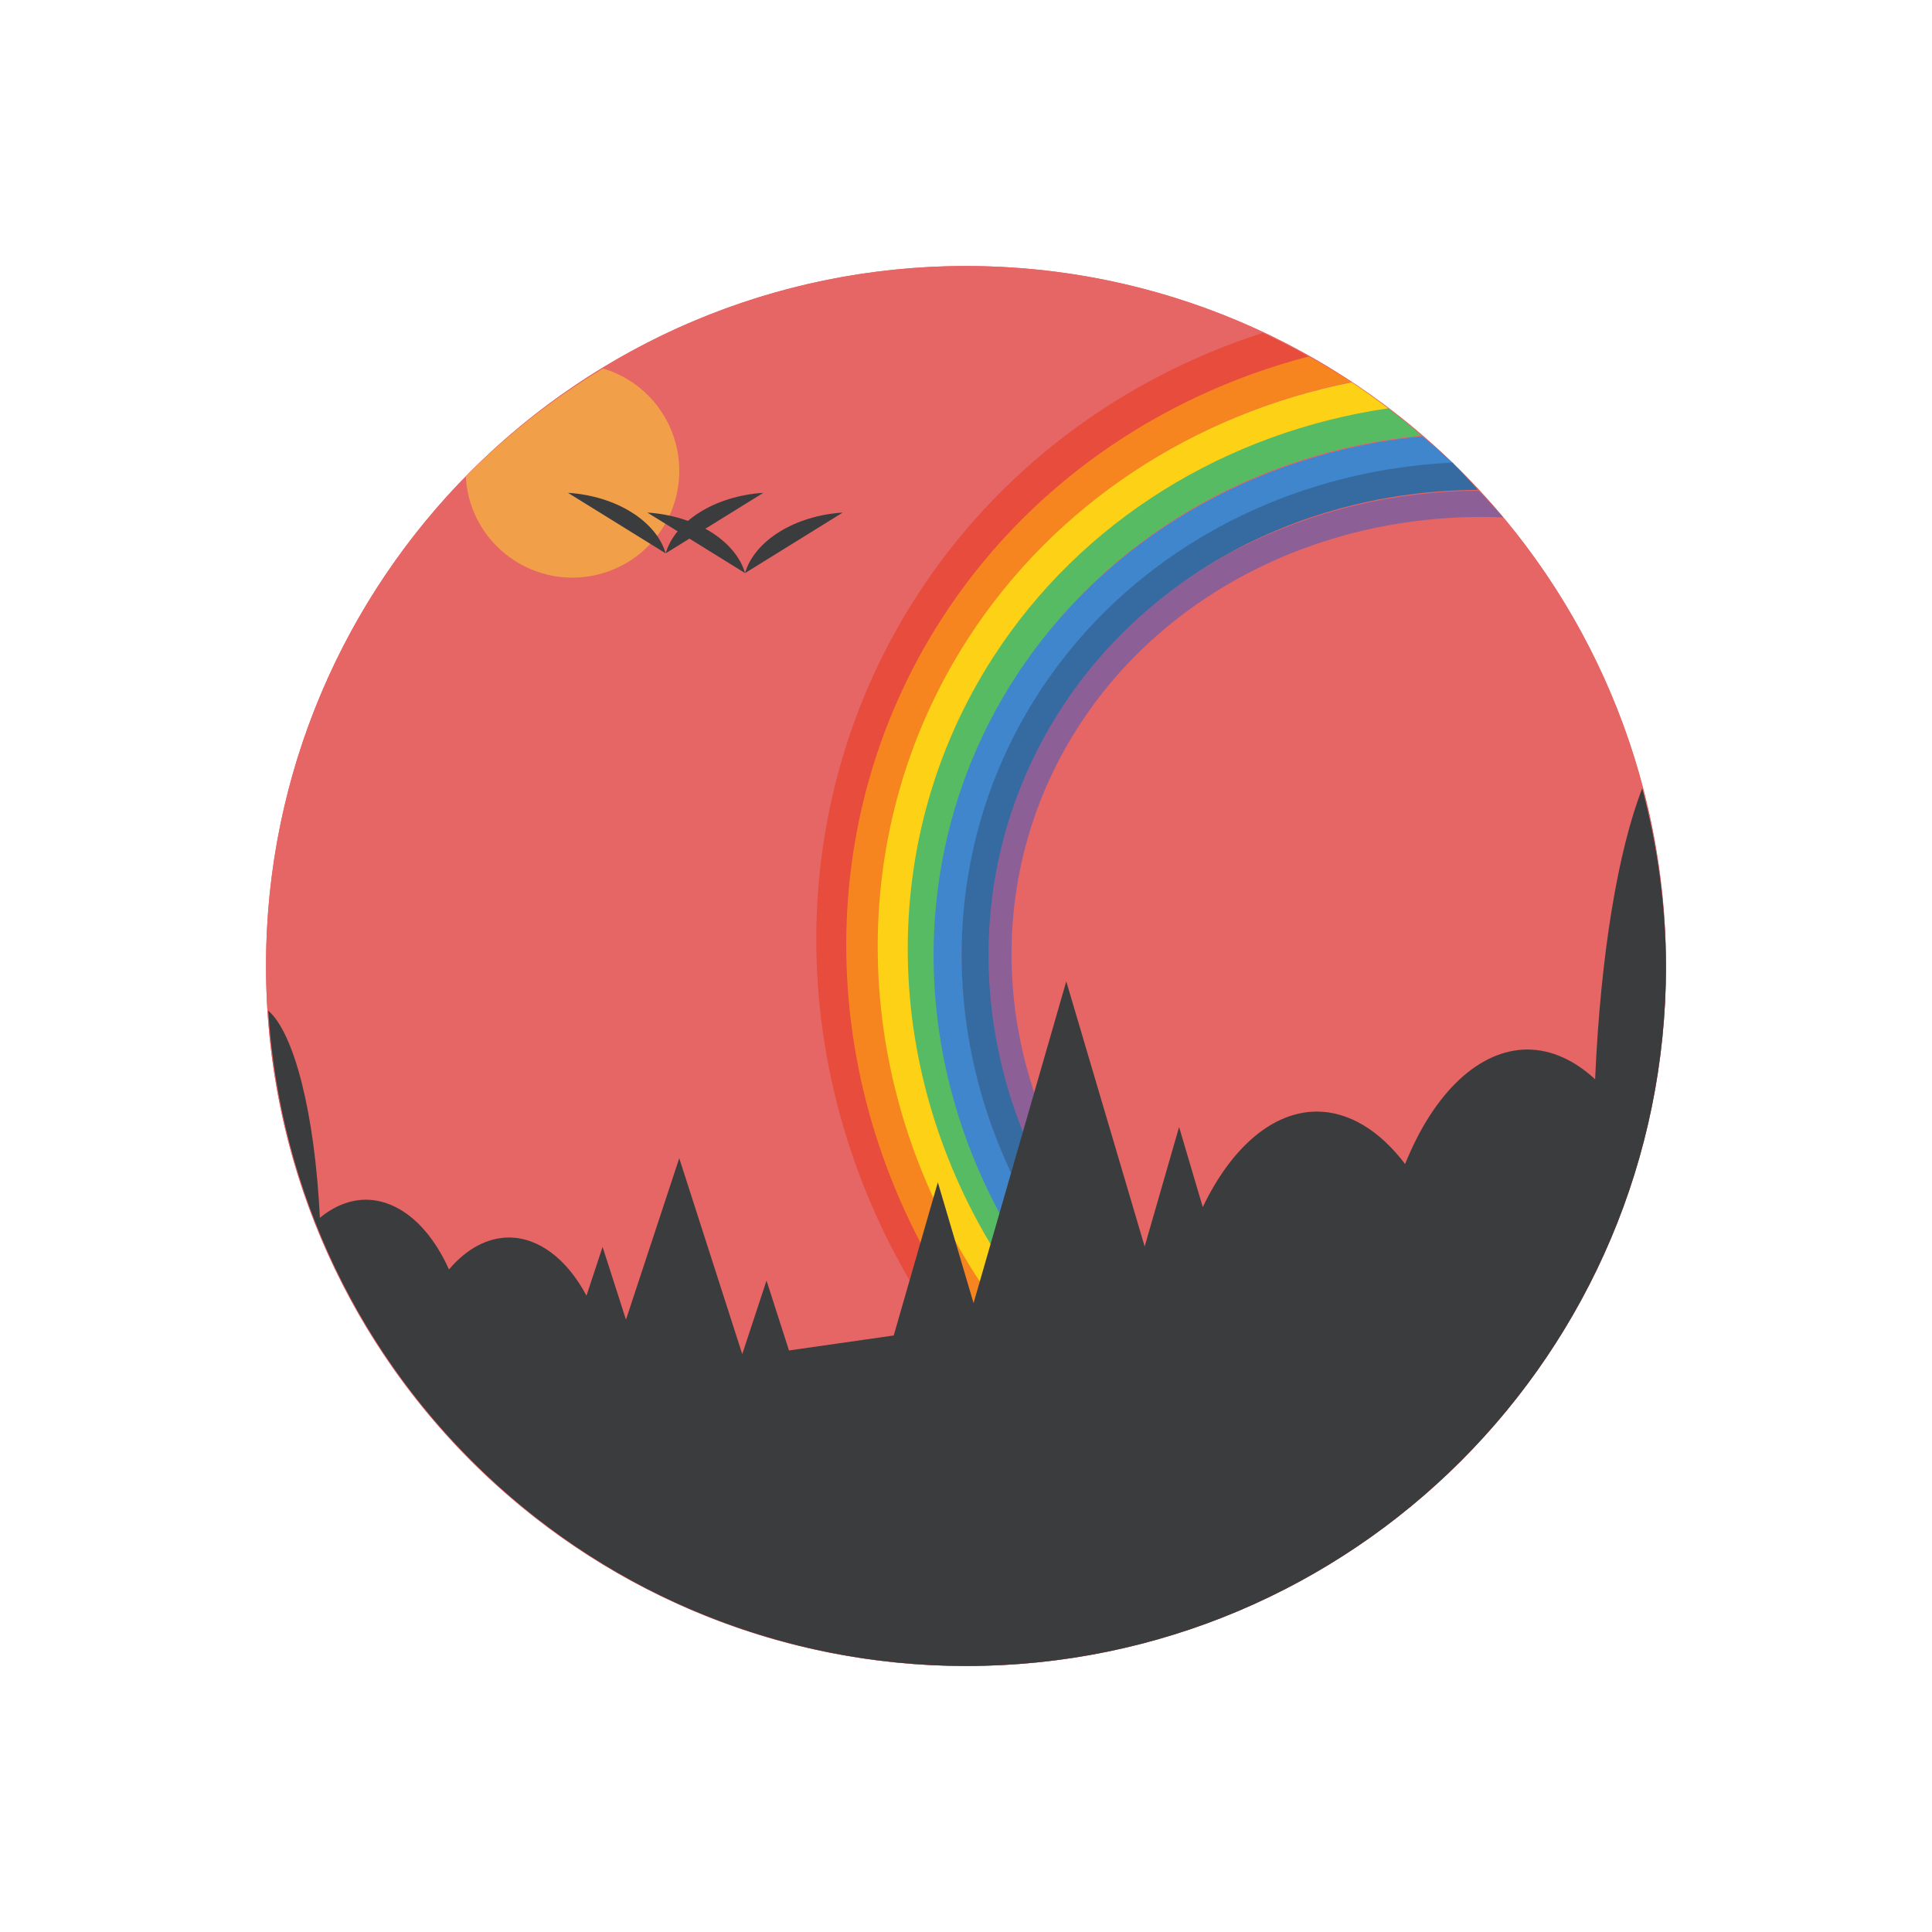 <!DOCTYPE svg PUBLIC "-//W3C//DTD SVG 1.1//EN" "http://www.w3.org/Graphics/SVG/1.1/DTD/svg11.dtd">
<!-- Uploaded to: SVG Repo, www.svgrepo.com, Transformed by: SVG Repo Mixer Tools -->
<svg height="256px" width="256px" version="1.1" id="Layer_1" xmlns="http://www.w3.org/2000/svg" xmlns:xlink="http://www.w3.org/1999/xlink" viewBox="-91.2 -91.2 662.40 662.40" xml:space="preserve" fill="#000000" stroke="#000000" stroke-width="0.005" transform="rotate(0)">
<g id="SVGRepo_bgCarrier" stroke-width="0"/>
<g id="SVGRepo_tracerCarrier" stroke-linecap="round" stroke-linejoin="round" stroke="#CCCCCC" stroke-width="1.92"/>
<g id="SVGRepo_iconCarrier"> <g transform="translate(0 -540.36)"> <g> <path style="fill:#e66565;" d="M0.002,780.361c0,132.548,107.452,240,240,240l0,0c132.548,0,240-107.452,240-240c0,0,0,0,0,0 c0-132.548-107.452-240-240-240h0C107.453,540.361,0.002,647.812,0.002,780.361C0.002,780.361,0.002,780.361,0.002,780.361z"/> <g> <circle style="fill:#e66565;" cx="239.996" cy="780.359" r="239.996"/> </g> </g> <g shape-rendering="auto" image-rendering="auto" color-rendering="auto" color-interpolation="sRGB"> <path style="fill:#E74C3C;" d="M341.748,563.285c-48.703,15.717-91.033,47.1-119.07,90.906 c-48.218,75.337-44.866,173.375,8.229,250.057l9.564-7.328c-50.421-72.82-53.406-164.797-7.977-235.777 c28.757-44.932,73.71-76.221,125.238-89.586C352.509,568.6,347.177,565.841,341.748,563.285z"/> <path style="fill:#F6851F;" d="M357.433,571.386c-51.614,13.512-96.799,44.863-125.908,90.125 c-46.204,71.842-42.995,165.332,7.883,238.457l9.166-6.988c-48.316-69.443-51.175-157.152-7.643-224.84 c29.614-46.047,77.15-77.068,131.17-87.996C367.317,577.052,362.425,574.13,357.433,571.386z"/> <path style="fill:#FCD116;" d="M372.23,580.236c-53.992,10.791-101.723,41.682-131.6,87.963 c-43.823,67.885-40.778,156.224,7.477,225.32l8.695-6.604c-45.825-65.617-48.538-148.494-7.25-212.453 c30.095-46.619,79.702-76.94,135.48-85.07C380.866,586.201,376.597,583.147,372.23,580.236z"/> <path style="fill:#8C5F96;" d="M415.773,617.386c-58.419,0.303-112.52,27.489-143.455,74.092 c-36.204,54.541-33.69,125.515,6.176,181.029l7.184-5.305c-37.858-52.719-40.1-119.306-5.99-170.693 c30.595-46.092,85.602-72.357,144.482-69.963C421.45,623.421,418.65,620.367,415.773,617.386z"/> <path style="fill:#57BB63;" d="M384.701,589.154c-55.494,8.179-105.059,38.408-135.326,85.254 c-41.613,64.406-38.72,148.219,7.102,213.775l8.256-6.266c-43.514-62.255-46.091-140.887-6.885-201.568 c30.301-46.899,81.434-76.413,138.297-81.875C392.426,595.251,388.61,592.142,384.701,589.154z"/> <path style="fill:#4086CD;" d="M396.433,598.728c-57.089,5.544-108.657,35.1-139.422,82.486 c-39.876,61.419-37.106,141.342,6.803,203.857l7.91-5.973c-41.698-59.367-44.165-134.352-6.596-192.219 c30.712-47.304,83.755-76.063,142.008-78.75C403.662,604.891,400.093,601.755,396.433,598.728z"/> <path style="fill:#356BA0;" d="M406.72,607.765c-57.816,2.78-110.705,31.288-141.549,78.617 c-37.82,58.035-35.192,133.558,6.453,192.629l7.504-5.646c-39.548-56.097-41.891-126.95-6.258-181.629 c30.524-46.84,84.307-74.439,142.662-74.607C412.679,613.929,409.741,610.807,406.72,607.765z"/> </g> <path style="fill:#3B3C3D;" d="M471.847,719.478c-8.216,21.046-14.282,56.722-16.148,99.725 c-7.21-6.677-15.141-10.171-23.184-10.213c-16.5,0.049-32.033,14.587-41.965,39.275c-8.861-11.692-19.431-17.977-30.268-17.996 c-14.922,0.042-29.134,11.945-39.104,32.752l-8.117-27.453l-11.805,40.969l-26.879-90.906l-31.785,110.314l-12.244-41.412 l-15.129,52.504l-35.908,5.139l-7.705-23.957l-8.32,25.211l-21.6-67.158l-18.266,55.344l-8.021-24.941l-5.516,16.713 c-6.774-12.667-16.432-19.914-26.572-19.939c-7.364,0.011-14.547,3.837-20.568,10.955c-6.75-15.03-17.305-23.88-28.518-23.908 c-5.464,0.025-10.853,2.151-15.752,6.215c-1.738-35.875-8.832-63.395-17.707-71.057c8.06,126.247,112.73,224.563,239.234,224.709 c132.548,0,240-107.452,240-240c0,0,0,0,0,0C479.902,759.801,477.162,739.339,471.847,719.478z"/> <path style="fill:#F29F4A;" d="M115.562,575.492c-17.169,10.331-32.976,22.772-47.053,37.031c0.119,2.44,0.481,4.862,1.082,7.23 c5.079,19.588,25.074,31.35,44.662,26.271c19.588-5.078,31.351-25.074,26.273-44.662c0,0,0,0,0,0 C137.299,588.968,127.833,579.159,115.562,575.492z"/> <g> <path style="fill:#3B3C3D;" d="M137.026,638.875c-3.28-11.14-17.084-19.692-33.482-20.742"/> <path style="fill:#3B3C3D;" d="M137.026,638.875c3.28-11.14,17.084-19.692,33.482-20.742"/> <path style="fill:#3B3C3D;" d="M164.245,645.642c-3.28-11.14-17.084-19.692-33.482-20.742"/> <path style="fill:#3B3C3D;" d="M164.245,645.642c3.28-11.14,17.084-19.692,33.482-20.742"/> </g> </g> </g>
</svg>